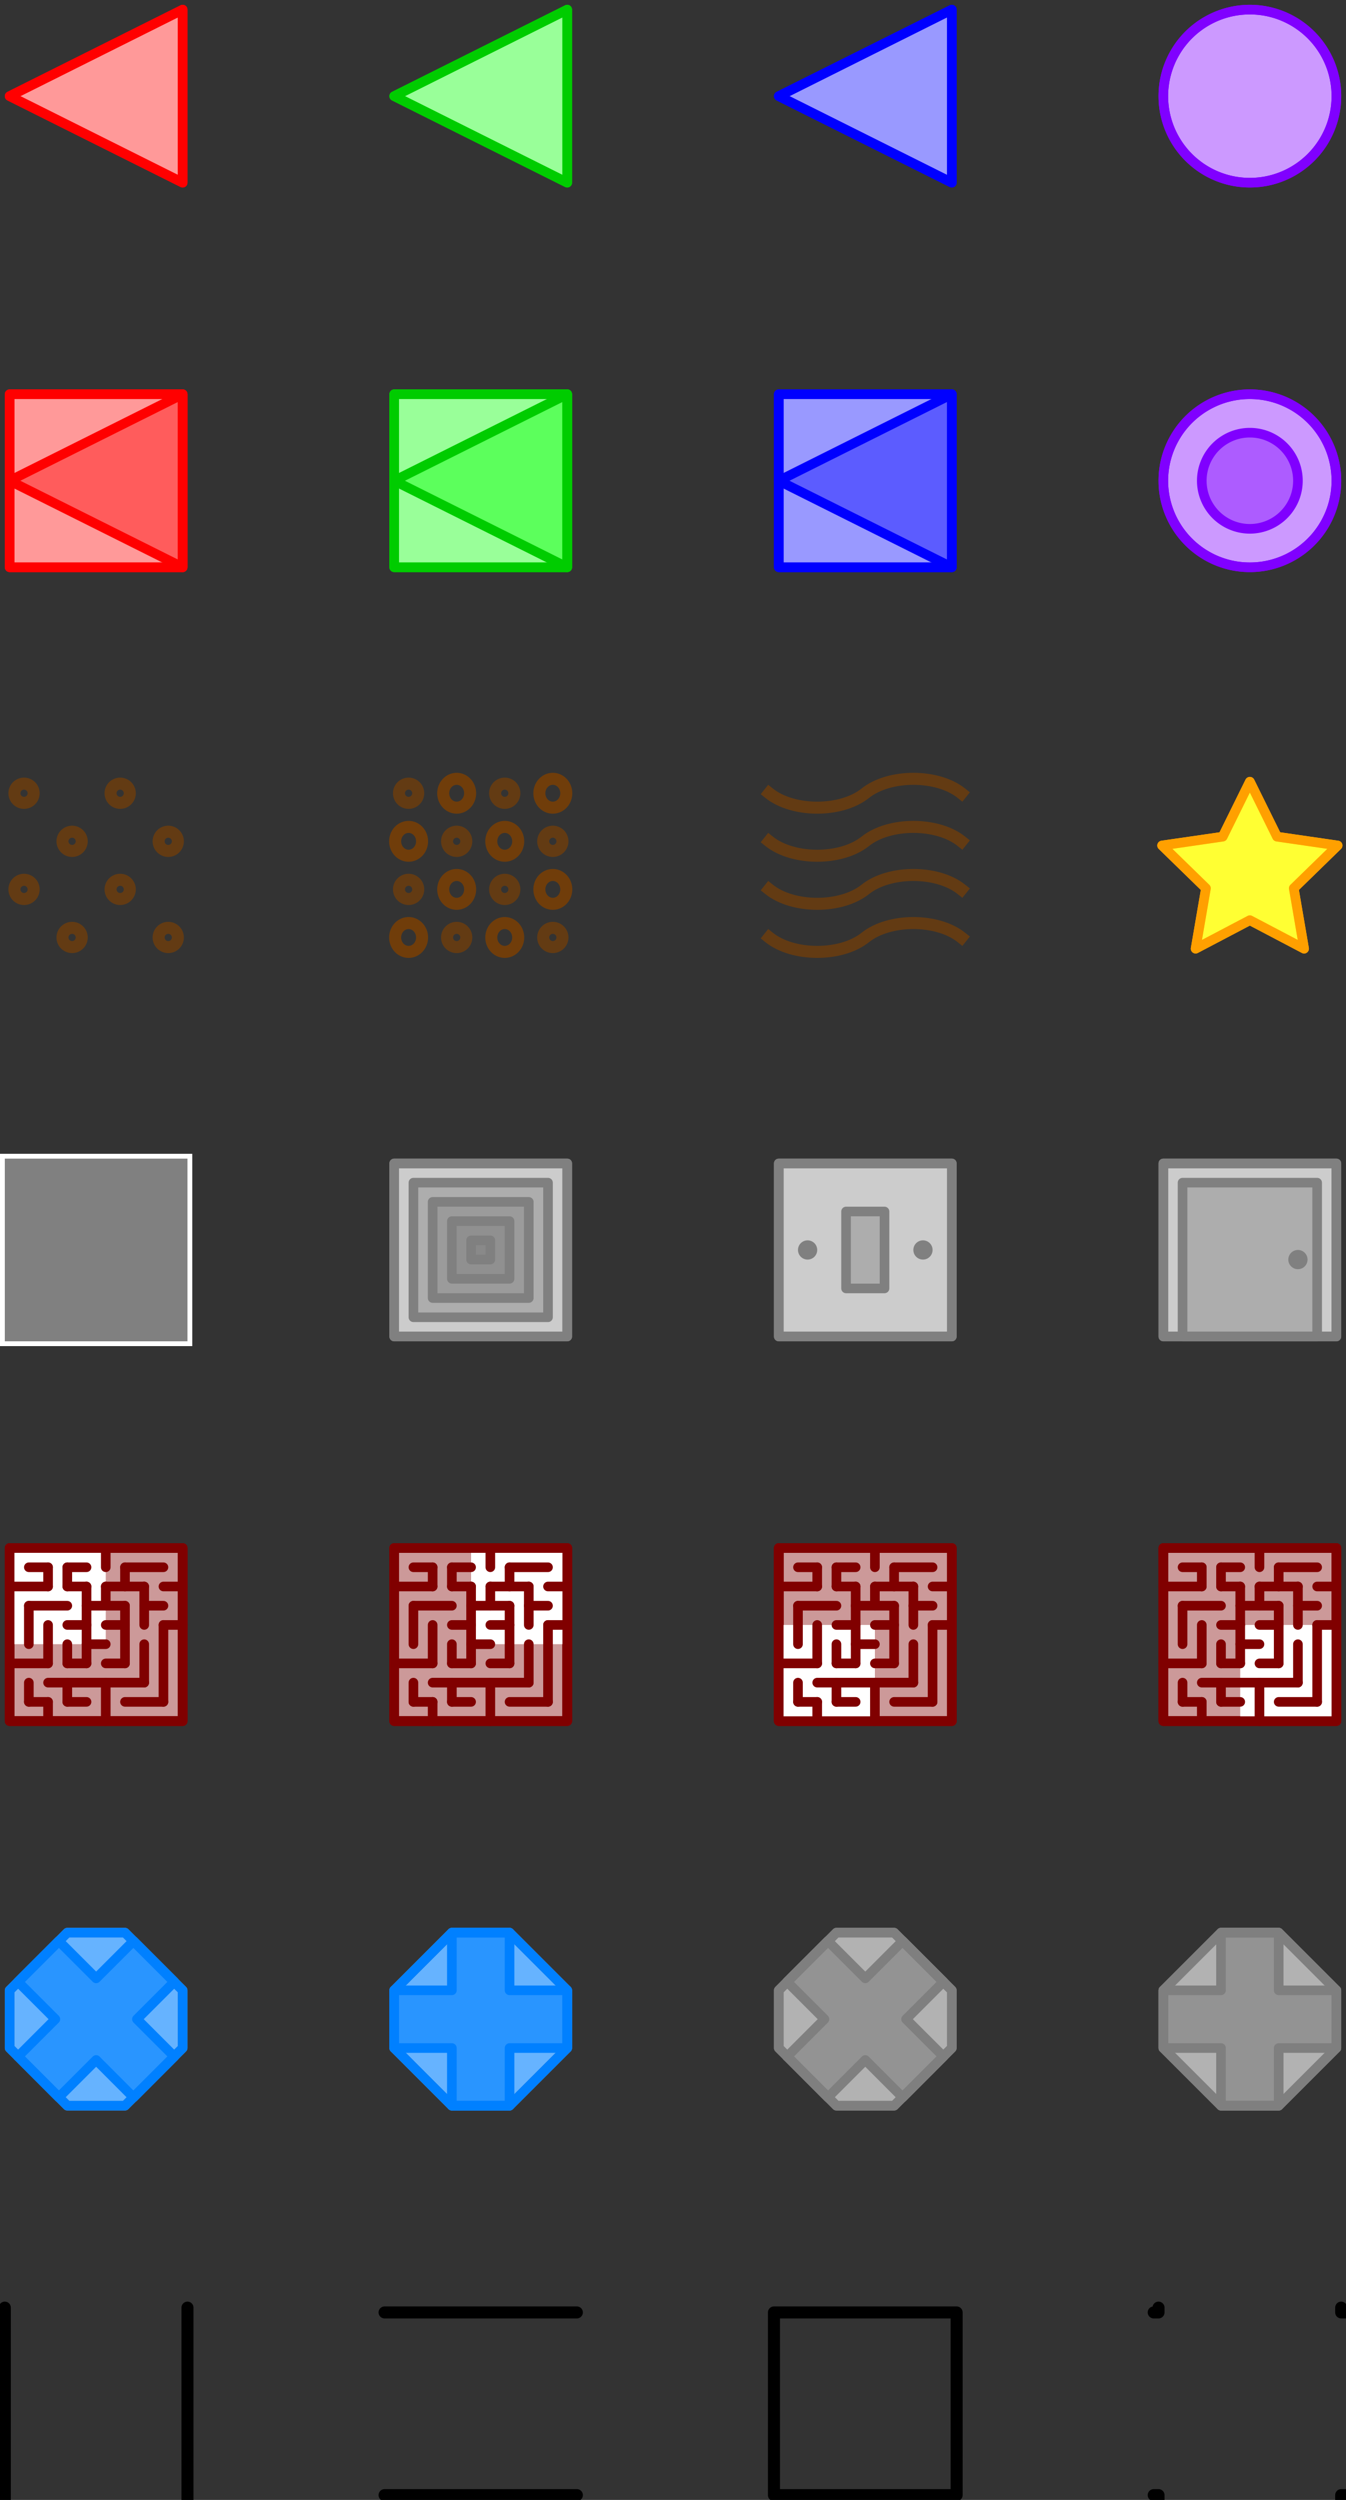 <?xml version="1.0" encoding="UTF-8" standalone="no"?>
<!-- Created with Sodipodi ("http://www.sodipodi.com/") -->
<svg
   xmlns:dc="http://purl.org/dc/elements/1.1/"
   xmlns:cc="http://creativecommons.org/ns#"
   xmlns:rdf="http://www.w3.org/1999/02/22-rdf-syntax-ns#"
   xmlns:svg="http://www.w3.org/2000/svg"
   xmlns="http://www.w3.org/2000/svg"
   xmlns:sodipodi="http://sodipodi.sourceforge.net/DTD/sodipodi-0.dtd"
   xmlns:inkscape="http://www.inkscape.org/namespaces/inkscape"
   id="chroma pieces"
   sodipodi:version="0.32"
   width="700"
   height="1300"
   sodipodi:docname="pieces-zen.svg"
   inkscape:version="0.46"
   sodipodi:docbase="/chroma"
   inkscape:output_extension="org.inkscape.output.svg.inkscape"
   version="1.0">
  <rect width="100%" height="100%" fill="#333333" stroke="none"/>
  <defs
     id="defs716">
    <inkscape:perspective
       sodipodi:type="inkscape:persp3d"
       inkscape:vp_x="0 : 650 : 1"
       inkscape:vp_y="0 : 1000 : 0"
       inkscape:vp_z="900 : 650 : 1"
       inkscape:persp3d-origin="450 : 433.33333 : 1"
       id="perspective217" />
  </defs>
  <sodipodi:namedview
     id="base"
     inkscape:zoom="0.44384552"
     inkscape:cx="-276.81864"
     inkscape:cy="820.19561"
     inkscape:window-width="1266"
     inkscape:window-height="885"
     inkscape:window-x="0"
     inkscape:window-y="75"
     inkscape:current-layer="chroma pieces"
     showgrid="false"
     inkscape:showpageshadow="false" />
  <g
     id="arrow_red">
    <rect
       style="font-size:12px;fill:#ffffff;fill-opacity:0;fill-rule:evenodd;stroke-width:1pt"
       id="rect608"
       width="100"
       height="100"
       x="0"
       y="0" />
    <path
       style="font-size:12px;fill:#ffffff;fill-opacity:1;fill-rule:evenodd;stroke:#ff0000;stroke-width:5;stroke-linecap:round;stroke-linejoin:round"
       d="M 5,50 L 95,5 L 95,95 L 5,50 z"
       id="path868" />
    <path
       style="font-size:12px;fill:#ff0000;fill-opacity:0.4;fill-rule:evenodd;stroke:#ff0000;stroke-width:5;stroke-linecap:round;stroke-linejoin:round"
       d="M 5,50 L 95,5 L 95,95 L 5,50 z"
       id="path609" />
  </g>
  <g
     id="arrow_green"
     transform="translate(200,0)">
    <rect
       style="font-size:12px;fill:#ffffff;fill-opacity:0;fill-rule:evenodd;stroke-width:1pt"
       id="rect613"
       width="100"
       height="100"
       x="0"
       y="0" />
    <path
       style="font-size:12px;fill:#ffffff;fill-opacity:1;fill-rule:evenodd;stroke:#00cc00;stroke-width:5;stroke-linecap:round;stroke-linejoin:round"
       d="M 5,50 L 95,5 L 95,95 L 5,50 z"
       id="path873" />
    <path
       style="font-size:12px;fill:#00ff00;fill-opacity:0.4;fill-rule:evenodd;stroke:#00cc00;stroke-width:5;stroke-linecap:round;stroke-linejoin:round"
       d="M 5,50 L 95,5 L 95,95 L 5,50 z"
       id="path614" />
  </g>
  <g
     id="arrow_blue"
     transform="translate(400,0)">
    <rect
       style="font-size:12px;fill:#ffffff;fill-opacity:0;fill-rule:evenodd;stroke-width:1pt"
       id="rect616"
       width="100"
       height="100"
       x="0"
       y="0" />
    <path
       style="font-size:12px;fill:#ffffff;fill-opacity:1;fill-rule:evenodd;stroke:#0000ff;stroke-width:5;stroke-linecap:round;stroke-linejoin:round"
       d="M 5,50 L 95,5 L 95,95 L 5,50 z"
       id="path878" />
    <path
       style="font-size:12px;fill:#0000ff;fill-opacity:0.4;fill-rule:evenodd;stroke:#0000ff;stroke-width:5;stroke-linecap:round;stroke-linejoin:round"
       d="M 5,50 L 95,5 L 95,95 L 5,50 z"
       id="path617" />
  </g>
  <g
     id="widget_light"
     transform="translate(600,0)">
    <rect
       style="font-size:12px;fill:#ffffff;fill-opacity:0;fill-rule:evenodd;stroke-width:1pt"
       id="rect943"
       width="100"
       height="100"
       x="0"
       y="0" />
    <path
       sodipodi:type="arc"
       style="font-size:12px;fill:#ffffff;fill-rule:evenodd;stroke:#8000ff;stroke-width:5;stroke-linecap:round;stroke-linejoin:round"
       id="path942"
       d="M 95,50 A 45,45 0 1 1 5,50 A 45,45 0 1 1 95,50 z"
       sodipodi:cx="50"
       sodipodi:cy="50"
       sodipodi:rx="45"
       sodipodi:ry="45" />
    <path
       sodipodi:type="arc"
       style="font-size:12px;fill:#8000ff;fill-opacity:0.4;fill-rule:evenodd;stroke:#8000ff;stroke-width:5;stroke-linecap:round;stroke-linejoin:round"
       id="path944"
       d="M 95,50 A 45,45 0 1 1 5,50 A 45,45 0 1 1 95,50 z"
       sodipodi:cx="50"
       sodipodi:cy="50"
       sodipodi:rx="45"
       sodipodi:ry="45" />
  </g>
  <g
     id="bomb_red"
     transform="translate(0,200)">
    <rect
       style="font-size:12px;fill:#ffffff;fill-opacity:0;fill-rule:evenodd;stroke-width:1pt"
       id="rect630"
       width="100"
       height="100"
       x="0"
       y="0" />
    <path
       style="font-size:12px;fill:#ffffff;fill-opacity:1;fill-rule:evenodd;stroke:#ff0000;stroke-width:5;stroke-linecap:round;stroke-linejoin:round"
       d="M 5,5 L 95,5 L 95,95 L 5,95 L 5,5 z"
       id="path706" />
    <path
       style="font-size:12px;fill:#ff0000;fill-opacity:0.4;fill-rule:evenodd;stroke:#ff0000;stroke-width:5;stroke-linecap:round;stroke-linejoin:round"
       d="M 5,50 L 95,5 L 95,95 L 5,50 z"
       id="path631" />
    <path
       style="font-size:12px;fill:#ff0000;fill-opacity:0.4;fill-rule:evenodd;stroke:#ff0000;stroke-width:5;stroke-linecap:round;stroke-linejoin:round"
       d="M 5,5 L 95,5 L 95,95 L 5,95 L 5,5 z"
       id="path632" />
  </g>
  <g
     id="bomb_green"
     transform="translate(200,200)">
    <rect
       style="font-size:12px;fill:#ffffff;fill-opacity:0;fill-rule:evenodd;stroke-width:1pt"
       id="rect634"
       width="100"
       height="100"
       x="0"
       y="0" />
    <path
       style="font-size:12px;fill:#ffffff;fill-rule:evenodd;stroke:#00cc00;stroke-width:5;stroke-linecap:round;stroke-linejoin:round"
       d="M 5,5 L 95,5 L 95,95 L 5,95 L 5,5 z"
       id="path720" />
    <path
       style="font-size:12px;fill:#00ff00;fill-opacity:0.4;fill-rule:evenodd;stroke:#00cc00;stroke-width:5;stroke-linecap:round;stroke-linejoin:round"
       d="M 5,5 L 95,5 L 95,95 L 5,95 L 5,5 z"
       id="path636" />
    <path
       style="font-size:12px;fill:#00ff00;fill-opacity:0.4;fill-rule:evenodd;stroke:#00cc00;stroke-width:5;stroke-linecap:round;stroke-linejoin:round"
       d="M 5,50 L 95,5 L 95,95 L 5,50 z"
       id="path635" />
  </g>
  <g
     id="bomb_blue"
     transform="translate(400,200)">
    <rect
       style="font-size:12px;fill:#ffffff;fill-opacity:0;fill-rule:evenodd;stroke-width:1pt"
       id="rect638"
       width="100"
       height="100"
       x="0"
       y="0" />
    <path
       style="font-size:12px;fill:#ffffff;fill-opacity:1;fill-rule:evenodd;stroke:#0000ff;stroke-width:5;stroke-linecap:round;stroke-linejoin:round"
       d="M 5,5 L 95,5 L 95,95 L 5,95 L 5,5 z"
       id="path736" />
    <path
       style="font-size:12px;fill:#0000ff;fill-opacity:0.4;fill-rule:evenodd;stroke:#0000ff;stroke-width:5;stroke-linecap:round;stroke-linejoin:round"
       d="M 5,50 L 95,5 L 95,95 L 5,50 z"
       id="path639" />
    <path
       style="font-size:12px;fill:#0000ff;fill-opacity:0.4;fill-rule:evenodd;stroke:#0000ff;stroke-width:5;stroke-linecap:round;stroke-linejoin:round"
       d="M 5,5 L 95,5 L 95,95 L 5,95 L 5,5 z"
       id="path640" />
  </g>
  <g
     id="widget_heavy"
     transform="translate(600,200)">
    <rect
       style="font-size:12px;fill:#ffffff;fill-opacity:0;fill-rule:evenodd;stroke-width:1pt"
       id="rect665"
       width="100"
       height="100"
       x="0"
       y="0" />
    <path
       sodipodi:type="arc"
       style="font-size:12px;fill:#ffffff;fill-rule:evenodd;stroke:#8000ff;stroke-width:5;stroke-linecap:round;stroke-linejoin:round"
       id="path926"
       d="M 95,50 A 45,45 0 1 1 5,50 A 45,45 0 1 1 95,50 z"
       sodipodi:cx="50"
       sodipodi:cy="50"
       sodipodi:rx="45"
       sodipodi:ry="45" />
    <path
       sodipodi:type="arc"
       style="font-size:12px;fill:#8000ff;fill-opacity:0.4;fill-rule:evenodd;stroke:#8000ff;stroke-width:5;stroke-linecap:round;stroke-linejoin:round"
       id="path666"
       d="M 95,50 A 45,45 0 1 1 5,50 A 45,45 0 1 1 95,50 z"
       sodipodi:cx="50"
       sodipodi:cy="50"
       sodipodi:rx="45"
       sodipodi:ry="45" />
    <path
       sodipodi:type="arc"
       style="font-size:12px;fill:#8000ff;fill-opacity:0.4;fill-rule:evenodd;stroke:#8000ff;stroke-width:5;stroke-linecap:round;stroke-linejoin:round"
       id="path655"
       d="M 75,50 A 25,25 0 1 1 25,50 A 25,25 0 1 1 75,50 z"
       sodipodi:cx="50"
       sodipodi:cy="50"
       sodipodi:rx="25"
       sodipodi:ry="25" />
  </g>
  <g
     id="earth"
     transform="translate(0,400)">
    <rect
       style="font-size:12px;fill:#000000;fill-opacity:0;fill-rule:evenodd;stroke-width:1pt"
       id="rect774"
       width="100"
       height="100"
       x="0"
       y="0" />
    <path
       sodipodi:type="arc"
       style="font-size:12px;fill:#000000;fill-opacity:0;fill-rule:evenodd;stroke:#804000;stroke-width:6.25;stroke-linecap:square;stroke-linejoin:round;stroke-opacity:0.627"
       id="path775"
       d="M 42.5,37.5 A 5,5 0 1 1 32.5,37.5 A 5,5 0 1 1 42.5,37.5 z"
       sodipodi:cx="37.5"
       sodipodi:cy="37.5"
       sodipodi:rx="5"
       sodipodi:ry="5" />
    <path
       sodipodi:type="arc"
       style="font-size:12px;fill:#000000;fill-opacity:0;fill-rule:evenodd;stroke:#804000;stroke-width:6.25;stroke-linecap:square;stroke-linejoin:round;stroke-opacity:0.627"
       id="path776"
       d="M 17.5,12.5 A 5,5 0 1 1 7.5,12.5 A 5,5 0 1 1 17.5,12.5 z"
       sodipodi:cx="12.5"
       sodipodi:cy="12.5"
       sodipodi:rx="5"
       sodipodi:ry="5" />
    <path
       sodipodi:type="arc"
       style="font-size:12px;fill:#000000;fill-opacity:0;fill-rule:evenodd;stroke:#804000;stroke-width:6.25;stroke-linecap:square;stroke-linejoin:round;stroke-opacity:0.627"
       id="path777"
       d="M 67.5,12.5 A 5,5 0 1 1 57.5,12.5 A 5,5 0 1 1 67.5,12.5 z"
       sodipodi:cx="62.5"
       sodipodi:cy="12.5"
       sodipodi:rx="5"
       sodipodi:ry="5" />
    <path
       sodipodi:type="arc"
       style="font-size:12px;fill:#000000;fill-opacity:0;fill-rule:evenodd;stroke:#804000;stroke-width:6.25;stroke-linecap:square;stroke-linejoin:round;stroke-opacity:0.627"
       id="path778"
       d="M 92.5,37.5 A 5,5 0 1 1 82.5,37.5 A 5,5 0 1 1 92.5,37.5 z"
       sodipodi:cx="87.5"
       sodipodi:cy="37.5"
       sodipodi:rx="5"
       sodipodi:ry="5" />
    <path
       sodipodi:type="arc"
       style="font-size:12px;fill:#000000;fill-opacity:0;fill-rule:evenodd;stroke:#804000;stroke-width:6.25;stroke-linecap:square;stroke-linejoin:round;stroke-opacity:0.627"
       id="path779"
       d="M 17.5,62.5 A 5,5 0 1 1 7.5,62.5 A 5,5 0 1 1 17.5,62.5 z"
       sodipodi:cx="12.5"
       sodipodi:cy="62.5"
       sodipodi:rx="5"
       sodipodi:ry="5" />
    <path
       sodipodi:type="arc"
       style="font-size:12px;fill:#000000;fill-opacity:0;fill-rule:evenodd;stroke:#804000;stroke-width:6.25;stroke-linecap:square;stroke-linejoin:round;stroke-opacity:0.627"
       id="path780"
       d="M 67.5,62.5 A 5,5 0 1 1 57.5,62.5 A 5,5 0 1 1 67.5,62.5 z"
       sodipodi:cx="62.5"
       sodipodi:cy="62.5"
       sodipodi:rx="5"
       sodipodi:ry="5" />
    <path
       sodipodi:type="arc"
       style="font-size:12px;fill:#000000;fill-opacity:0;fill-rule:evenodd;stroke:#804000;stroke-width:6.25;stroke-linecap:square;stroke-linejoin:round;stroke-opacity:0.627"
       id="path781"
       d="M 42.5,87.5 A 5,5 0 1 1 32.5,87.5 A 5,5 0 1 1 42.5,87.5 z"
       sodipodi:cx="37.5"
       sodipodi:cy="87.5"
       sodipodi:rx="5"
       sodipodi:ry="5" />
    <path
       sodipodi:type="arc"
       style="font-size:12px;fill:#000000;fill-opacity:0;fill-rule:evenodd;stroke:#804000;stroke-width:6.25;stroke-linecap:square;stroke-linejoin:round;stroke-opacity:0.627"
       id="path782"
       d="M 92.5,87.5 A 5,5 0 1 1 82.5,87.5 A 5,5 0 1 1 92.5,87.5 z"
       sodipodi:cx="87.5"
       sodipodi:cy="87.5"
       sodipodi:rx="5"
       sodipodi:ry="5" />
  </g>
  <g
     id="earth_double"
     transform="translate(200,400)">
    <rect
       style="font-size:12px;fill:#000000;fill-opacity:0;fill-rule:evenodd;stroke-width:1pt"
       id="rect819"
       width="100"
       height="100"
       x="0"
       y="0" />
    <path
       sodipodi:type="arc"
       style="font-size:12px;fill:#000000;fill-opacity:0;fill-rule:evenodd;stroke:#804000;stroke-width:6.25;stroke-linecap:square;stroke-linejoin:round;stroke-opacity:0.627"
       id="path820"
       d="M 42.5,37.5 A 5,5 0 1 1 32.5,37.5 A 5,5 0 1 1 42.5,37.5 z"
       sodipodi:cx="37.5"
       sodipodi:cy="37.5"
       sodipodi:rx="5"
       sodipodi:ry="5" />
    <path
       sodipodi:type="arc"
       style="font-size:12px;fill:#000000;fill-opacity:0;fill-rule:evenodd;stroke:#804000;stroke-width:6.25;stroke-linecap:square;stroke-linejoin:round;stroke-opacity:0.627"
       id="path821"
       d="M 17.5,12.5 A 5,5 0 1 1 7.5,12.5 A 5,5 0 1 1 17.5,12.5 z"
       sodipodi:cx="12.5"
       sodipodi:cy="12.5"
       sodipodi:rx="5"
       sodipodi:ry="5" />
    <path
       sodipodi:type="arc"
       style="font-size:12px;fill:#000000;fill-opacity:0;fill-rule:evenodd;stroke:#804000;stroke-width:6.25;stroke-linecap:square;stroke-linejoin:round;stroke-opacity:0.627"
       id="path822"
       d="M 67.5,12.5 A 5,5 0 1 1 57.5,12.5 A 5,5 0 1 1 67.5,12.5 z"
       sodipodi:cx="62.5"
       sodipodi:cy="12.5"
       sodipodi:rx="5"
       sodipodi:ry="5" />
    <path
       sodipodi:type="arc"
       style="font-size:12px;fill:#000000;fill-opacity:0;fill-rule:evenodd;stroke:#804000;stroke-width:6.25;stroke-linecap:square;stroke-linejoin:round;stroke-opacity:0.627"
       id="path823"
       d="M 92.5,37.5 A 5,5 0 1 1 82.5,37.5 A 5,5 0 1 1 92.5,37.5 z"
       sodipodi:cx="87.5"
       sodipodi:cy="37.5"
       sodipodi:rx="5"
       sodipodi:ry="5" />
    <path
       sodipodi:type="arc"
       style="font-size:12px;fill:#000000;fill-opacity:0;fill-rule:evenodd;stroke:#804000;stroke-width:6.25;stroke-linecap:square;stroke-linejoin:round;stroke-opacity:0.627"
       id="path824"
       d="M 17.5,62.5 A 5,5 0 1 1 7.5,62.5 A 5,5 0 1 1 17.5,62.5 z"
       sodipodi:cx="12.5"
       sodipodi:cy="62.5"
       sodipodi:rx="5"
       sodipodi:ry="5" />
    <path
       sodipodi:type="arc"
       style="font-size:12px;fill:#000000;fill-opacity:0;fill-rule:evenodd;stroke:#804000;stroke-width:6.25;stroke-linecap:square;stroke-linejoin:round;stroke-opacity:0.627"
       id="path825"
       d="M 67.5,62.5 A 5,5 0 1 1 57.5,62.5 A 5,5 0 1 1 67.5,62.5 z"
       sodipodi:cx="62.5"
       sodipodi:cy="62.5"
       sodipodi:rx="5"
       sodipodi:ry="5" />
    <path
       sodipodi:type="arc"
       style="font-size:12px;fill:#000000;fill-opacity:0;fill-rule:evenodd;stroke:#804000;stroke-width:6.25;stroke-linecap:square;stroke-linejoin:round;stroke-opacity:0.627"
       id="path826"
       d="M 42.5,87.5 A 5,5 0 1 1 32.5,87.5 A 5,5 0 1 1 42.5,87.5 z"
       sodipodi:cx="37.5"
       sodipodi:cy="87.5"
       sodipodi:rx="5"
       sodipodi:ry="5" />
    <path
       sodipodi:type="arc"
       style="font-size:12px;fill:#000000;fill-opacity:0;fill-rule:evenodd;stroke:#804000;stroke-width:6.25;stroke-linecap:square;stroke-linejoin:round;stroke-opacity:0.627"
       id="path827"
       d="M 92.5,87.5 A 5,5 0 1 1 82.5,87.5 A 5,5 0 1 1 92.5,87.5 z"
       sodipodi:cx="87.5"
       sodipodi:cy="87.5"
       sodipodi:rx="5"
       sodipodi:ry="5" />
    <path
       sodipodi:type="arc"
       style="font-size:12px;fill:#000000;fill-opacity:0;fill-rule:evenodd;stroke:#804000;stroke-width:6.25;stroke-linecap:square;stroke-linejoin:round;stroke-opacity:0.8"
       id="path828"
       d="M 44.5,12.5 A 7,7.5 0 1 1 30.5,12.5 A 7,7.5 0 1 1 44.5,12.5 z"
       sodipodi:cx="37.5"
       sodipodi:cy="12.5"
       sodipodi:rx="7"
       sodipodi:ry="7.5" />
    <path
       sodipodi:type="arc"
       style="font-size:12px;fill:#000000;fill-opacity:0;fill-rule:evenodd;stroke:#804000;stroke-width:6.25;stroke-linecap:square;stroke-linejoin:round;stroke-opacity:0.8"
       id="path829"
       d="M 94.5,12.5 A 7,7.5 0 1 1 80.5,12.5 A 7,7.5 0 1 1 94.5,12.5 z"
       sodipodi:cx="87.5"
       sodipodi:cy="12.5"
       sodipodi:rx="7"
       sodipodi:ry="7.5" />
    <path
       sodipodi:type="arc"
       style="font-size:12px;fill:#000000;fill-opacity:0;fill-rule:evenodd;stroke:#804000;stroke-width:6.25;stroke-linecap:square;stroke-linejoin:round;stroke-opacity:0.8"
       id="path830"
       d="M 94.5,62.5 A 7,7.5 0 1 1 80.5,62.5 A 7,7.5 0 1 1 94.5,62.5 z"
       sodipodi:cx="87.5"
       sodipodi:cy="62.5"
       sodipodi:rx="7"
       sodipodi:ry="7.5" />
    <path
       sodipodi:type="arc"
       style="font-size:12px;fill:#000000;fill-opacity:0;fill-rule:evenodd;stroke:#804000;stroke-width:6.25;stroke-linecap:square;stroke-linejoin:round;stroke-opacity:0.8"
       id="path831"
       d="M 44.5,62.5 A 7,7.5 0 1 1 30.5,62.5 A 7,7.5 0 1 1 44.5,62.5 z"
       sodipodi:cx="37.5"
       sodipodi:cy="62.5"
       sodipodi:rx="7"
       sodipodi:ry="7.5" />
    <path
       sodipodi:type="arc"
       style="font-size:12px;fill:#000000;fill-opacity:0;fill-rule:evenodd;stroke:#804000;stroke-width:6.25;stroke-linecap:square;stroke-linejoin:round;stroke-opacity:0.8"
       id="path832"
       d="M 19.5,37.5 A 7,7.5 0 1 1 5.5,37.5 A 7,7.5 0 1 1 19.5,37.5 z"
       sodipodi:cx="12.5"
       sodipodi:cy="37.5"
       sodipodi:rx="7"
       sodipodi:ry="7.5" />
    <path
       sodipodi:type="arc"
       style="font-size:12px;fill:#000000;fill-opacity:0;fill-rule:evenodd;stroke:#804000;stroke-width:6.25;stroke-linecap:square;stroke-linejoin:round;stroke-opacity:0.8"
       id="path833"
       d="M 69.5,37.5 A 7,7.5 0 1 1 55.5,37.5 A 7,7.5 0 1 1 69.5,37.5 z"
       sodipodi:cx="62.5"
       sodipodi:cy="37.5"
       sodipodi:rx="7"
       sodipodi:ry="7.5" />
    <path
       sodipodi:type="arc"
       style="font-size:12px;fill:#000000;fill-opacity:0;fill-rule:evenodd;stroke:#804000;stroke-width:6.25;stroke-linecap:square;stroke-linejoin:round;stroke-opacity:0.8"
       id="path834"
       d="M 69.5,87.5 A 7,7.5 0 1 1 55.5,87.5 A 7,7.5 0 1 1 69.5,87.5 z"
       sodipodi:cx="62.5"
       sodipodi:cy="87.5"
       sodipodi:rx="7"
       sodipodi:ry="7.5" />
    <path
       sodipodi:type="arc"
       style="font-size:12px;fill:#000000;fill-opacity:0;fill-rule:evenodd;stroke:#804000;stroke-width:6.25;stroke-linecap:square;stroke-linejoin:round;stroke-opacity:0.8"
       id="path835"
       d="M 19.5,87.5 A 7,7.5 0 1 1 5.5,87.5 A 7,7.5 0 1 1 19.5,87.5 z"
       sodipodi:cx="12.5"
       sodipodi:cy="87.5"
       sodipodi:rx="7"
       sodipodi:ry="7.5" />
  </g>
  <g
     id="earth_directional"
     transform="translate(400,400)">
    <rect
       style="font-size:12px;fill:#ffffff;fill-opacity:0;fill-rule:evenodd;stroke-width:1pt"
       id="rect682"
       width="100"
       height="100"
       x="0"
       y="0" />
    <path
       style="font-size:12px;fill:none;fill-rule:evenodd;stroke:#804000;stroke-width:6.25;stroke-linecap:square;stroke-linejoin:round;stroke-opacity:0.627"
       d="M 0,0 C 12.5,10 37.5,10 50,0 C 62.5,-10 87.5,-10 100,0"
       id="path683"
       sodipodi:nodetypes="ccc"
       transform="translate(0,12.5)" />
    <path
       style="font-size:12px;fill:none;fill-rule:evenodd;stroke:#804000;stroke-width:6.25;stroke-linecap:square;stroke-linejoin:round;stroke-opacity:0.627"
       d="M 0,0 C 12.5,10 37.5,10 50,0 C 62.5,-10 87.5,-10 100,0"
       id="path684"
       sodipodi:nodetypes="ccc"
       transform="translate(0,37.5)" />
    <path
       style="font-size:12px;fill:none;fill-rule:evenodd;stroke:#804000;stroke-width:6.25;stroke-linecap:square;stroke-linejoin:round;stroke-opacity:0.627"
       d="M 0,0 C 12.5,10 37.5,10 50,0 C 62.5,-10 87.5,-10 100,0"
       id="path685"
       sodipodi:nodetypes="ccc"
       transform="translate(0,62.5)" />
    <path
       style="font-size:12px;fill:none;fill-rule:evenodd;stroke:#804000;stroke-width:6.25;stroke-linecap:square;stroke-linejoin:round;stroke-opacity:0.627"
       d="M 0,0 C 12.5,10 37.5,10 50,0 C 62.5,-10 87.5,-10 100,0"
       id="path686"
       sodipodi:nodetypes="ccc"
       transform="translate(0,87.5)" />
  </g>
  <g
     id="star"
     transform="translate(600,400)">
    <rect
       style="font-size:12px;fill:#ffffff;fill-opacity:0;fill-rule:evenodd;stroke-width:1pt"
       id="rect703"
       width="100"
       height="100"
       x="0"
       y="0" />
    <polygon
       style="font-size:12px;fill:#ffffff;fill-opacity:1;fill-rule:evenodd;stroke:#ffa000;stroke-width:5;stroke-linecap:round;stroke-linejoin:round"
       id="polygon746"
       points="50,6.5 64.107,35.084 95.651,39.667 72.825,61.916 78.214,93.333 50,78.5 21.786,93.333 27.175,61.916 4.349,39.667 35.893,35.084 50,6.5 " />
    <polygon
       style="font-size:12px;fill:#ffff00;fill-opacity:0.8;fill-rule:evenodd;stroke:#ffa000;stroke-width:5;stroke-linecap:round;stroke-linejoin:round"
       id="polygon704"
       points="50,6.5 64.107,35.084 95.651,39.667 72.825,61.916 78.214,93.333 50,78.5 21.786,93.333 27.175,61.916 4.349,39.667 35.893,35.084 50,6.5 " />
  </g>
  <g
     id="wall"
     transform="translate(0,600)">
    <rect
       style="font-size:12px;fill:#ffffff;fill-rule:evenodd;stroke-width:1pt"
       id="rect720"
       width="100"
       height="100"
       x="0"
       y="0" />
    <path
       style="font-size:12px;fill:#808080;fill-opacity:1;fill-rule:evenodd;stroke-width:5;stroke-linecap:round;stroke-linejoin:round"
       d="M 2.5,2.5 L 97.5,2.5 L 97.5,97.5 L 2.5,97.5 L 2.5,2.5 z"
       id="path721" />
  </g>
  <g
     id="teleport"
     transform="translate(200,600)">
    <rect
       style="font-size:12px;fill:#ffffff;fill-opacity:0;fill-rule:evenodd;stroke-width:1pt"
       id="rect679"
       width="100"
       height="100"
       x="0"
       y="0" />
    <path
       style="font-size:12px;fill:#ffffff;fill-opacity:1;fill-rule:evenodd;stroke:#808080;stroke-width:5;stroke-linecap:round;stroke-linejoin:round"
       d="M 5,5 L 95,5 L 95,95 L 5,95 L 5,5 z"
       id="path770" />
    <path
       style="font-size:12px;fill:#808080;fill-opacity:0.4;fill-rule:evenodd;stroke:#808080;stroke-width:5;stroke-linecap:round;stroke-linejoin:round"
       d="M 5,5 L 95,5 L 95,95 L 5,95 L 5,5 z"
       id="path680" />
    <path
       style="font-size:12px;fill:#808080;fill-opacity:0.4;fill-rule:evenodd;stroke:#808080;stroke-width:5;stroke-linecap:round;stroke-linejoin:round"
       d="M 15,15 L 85,15 L 85,85 L 15,85 L 15,15 z"
       id="path681" />
    <path
       style="font-size:12px;fill:#808080;fill-opacity:0.4;fill-rule:evenodd;stroke:#808080;stroke-width:5;stroke-linecap:round;stroke-linejoin:round"
       d="M 25,25 L 75,25 L 75,75 L 25,75 L 25,25 z"
       id="path682" />
    <path
       style="font-size:12px;fill:#808080;fill-opacity:0.4;fill-rule:evenodd;stroke:#808080;stroke-width:5;stroke-linecap:round;stroke-linejoin:round"
       d="M 35,35 L 65,35 L 65,65 L 35,65 L 35,35 z"
       id="path687" />
    <path
       style="font-size:12px;fill:#808080;fill-opacity:0.4;fill-rule:evenodd;stroke:#808080;stroke-width:5;stroke-linecap:round;stroke-linejoin:round"
       d="M 45,45 L 55,45 L 55,55 L 45,55 L 45,45 z"
       id="path688" />
  </g>
  <g
     id="switch"
     transform="translate(400,600)">
    <rect
       style="font-size:12px;fill:#ffffff;fill-opacity:0;fill-rule:evenodd;stroke-width:1pt"
       id="rect623"
       width="100"
       height="100"
       x="0"
       y="0" />
    <path
       style="font-size:12px;fill:#ffffff;fill-opacity:1;fill-rule:evenodd;stroke:#808080;stroke-width:5;stroke-linecap:round;stroke-linejoin:round"
       d="M 5,5 L 95,5 L 95,95 L 5,95 L 5,5 z"
       id="path756" />
    <path
       style="font-size:12px;fill:#808080;fill-opacity:0.4;fill-rule:evenodd;stroke:#808080;stroke-width:5;stroke-linecap:round;stroke-linejoin:round"
       d="M 5,5 L 95,5 L 95,95 L 5,95 L 5,5 z"
       id="path624" />
    <path
       style="font-size:12px;fill:#808080;fill-opacity:0.4;fill-rule:evenodd;stroke:#808080;stroke-width:5;stroke-linecap:round;stroke-linejoin:round"
       d="M 40,30 L 60,30 L 60,70 L 40,70 L 40,30 z"
       id="path625" />
    <path
       sodipodi:type="arc"
       style="font-size:12px;fill:#808080;fill-rule:evenodd;stroke-width:1pt"
       id="path626"
       d="M 85,50 A 5,5 0 1 1 75,50 A 5,5 0 1 1 85,50 z"
       sodipodi:cx="80"
       sodipodi:cy="50"
       sodipodi:rx="5"
       sodipodi:ry="5" />
    <path
       sodipodi:type="arc"
       style="font-size:12px;fill:#808080;fill-rule:evenodd;stroke-width:1pt"
       id="path627"
       d="M 25,50 A 5,5 0 1 1 15,50 A 5,5 0 1 1 25,50 z"
       sodipodi:cx="20"
       sodipodi:cy="50"
       sodipodi:rx="5"
       sodipodi:ry="5" />
  </g>
  <g
     id="door"
     transform="translate(600,600)">
    <rect
       style="font-size:12px;fill:#ffffff;fill-opacity:0;fill-rule:evenodd;stroke-width:1pt"
       id="rect702"
       width="100"
       height="100"
       x="0"
       y="0" />
    <path
       style="font-size:12px;fill:#ffffff;fill-opacity:1;fill-rule:evenodd;stroke:#808080;stroke-width:5;stroke-linecap:round;stroke-linejoin:round"
       d="M 5,5 L 95,5 L 95,95 L 5,95 L 5,5 z"
       id="path783" />
    <path
       style="font-size:12px;fill:#808080;fill-opacity:0.4;fill-rule:evenodd;stroke:#808080;stroke-width:5;stroke-linecap:round;stroke-linejoin:round"
       d="M 5,5 L 95,5 L 95,95 L 5,95 L 5,5 z"
       id="path703" />
    <path
       style="font-size:12px;fill:#808080;fill-opacity:0.4;fill-rule:evenodd;stroke:#808080;stroke-width:5;stroke-linecap:round;stroke-linejoin:round"
       d="M 15,15 L 85,15 L 85,95 L 15,95 L 15,15 z"
       id="path704" />
    <path
       sodipodi:type="arc"
       style="font-size:12px;fill:#808080;fill-rule:evenodd;stroke-width:1pt"
       id="path705"
       d="M 80,55 A 5,5 0 1 1 70,55 A 5,5 0 1 1 80,55 z"
       sodipodi:cx="75"
       sodipodi:cy="55"
       sodipodi:rx="5"
       sodipodi:ry="5" />
  </g>
  <g
     id="map_top_left"
     transform="translate(0,800)">
    <rect
       style="font-size:12px;fill:#ffffff;fill-opacity:0;fill-rule:evenodd;stroke-width:1pt"
       id="rect712"
       width="100"
       height="100"
       x="0"
       y="0" />
    <path
       style="font-size:12px;fill:#ffffff;fill-opacity:1;fill-rule:evenodd;stroke:#800000;stroke-width:5;stroke-linecap:round;stroke-linejoin:round"
       d="M 5,5 L 95,5 L 95,95 L 5,95 L 5,5 z"
       id="path796" />
    <path
       style="font-size:12px;fill:#800000;fill-opacity:0.4;fill-rule:evenodd;stroke:#800000;stroke-width:5;stroke-linecap:round;stroke-linejoin:round"
       d="M 5,5 L 95,5 L 95,95 L 5,95 L 5,5 z"
       id="path713" />
    <path
       style="font-size:12px;fill:#ffffff;fill-rule:evenodd;stroke:#800000;stroke-width:0;stroke-linecap:round;stroke-linejoin:round"
       d="M 5,5 L 55,5 L 55,55 L 5,55 L 5,5 z"
       id="path714" />
    <path
       style="font-size:12px;fill:#800000;fill-opacity:0.4;fill-rule:evenodd;stroke:#800000;stroke-width:5;stroke-linecap:round;stroke-linejoin:round"
       d="M 15,15 L 25,15 M 35,15 L 45,15 M 65,15 L 85,15 M 5,25 L 25,25 M 35,25 L 45,25 M 55,25 L 75,25 M 85,25 L 95,25 M 15,35 L 35,35 M 45,35 L 65,35 M 75,35 L 85,35 M 35,45 L 45,45 M 55,45 L 65,45 M 85,45 L 95,45 M 45,55 L 55,55 M 5,65 L 25,65 M 35,65 L 45,65 M 55,65 L 65,65 M 25,75 L 75,75 M 15,85 L 25,85 M 35,85 L 45,85 M 65,85 L 85,85"
       id="path717" />
    <path
       style="font-size:12px;fill:#800000;fill-opacity:0.4;fill-rule:evenodd;stroke:#800000;stroke-width:5;stroke-linecap:round;stroke-linejoin:round"
       d="M 15,35 L 15,55 M 15,75 L 15,85 M 25,15 L 25,25 M 25,45 L 25,65 M 25,85 L 25,95 M 35,15 L 35,25 M 35,55 L 35,65 M 35,75 L 35,85 M 45,25 L 45,65 M 55,5 L 55,15 M 55,25 L 55,35 M 55,75 L 55,95 M 65,15 L 65,25 M 65,35 L 65,65 M 75,25 L 75,45 M 75,55 L 75,75 M 85,45 L 85,85"
       id="path718" />
    <path
       style="font-size:12px;fill:#800000;fill-opacity:0;fill-rule:evenodd;stroke:#800000;stroke-width:5;stroke-linecap:round;stroke-linejoin:round"
       d="M 5,5 L 95,5 L 95,95 L 5,95 L 5,5 z"
       id="path719" />
  </g>
  <g
     id="map_top_right"
     transform="translate(200,800)">
    <rect
       style="font-size:12px;fill:#ffffff;fill-opacity:0;fill-rule:evenodd;stroke-width:1pt"
       id="rect721"
       width="100"
       height="100"
       x="0"
       y="0" />
    <path
       style="font-size:12px;fill:#ffffff;fill-opacity:1;fill-rule:evenodd;stroke:#800000;stroke-width:5;stroke-linecap:round;stroke-linejoin:round"
       d="M 5,5 L 95,5 L 95,95 L 5,95 L 5,5 z"
       id="path811" />
    <path
       style="font-size:12px;fill:#800000;fill-opacity:0.4;fill-rule:evenodd;stroke:#800000;stroke-width:5;stroke-linecap:round;stroke-linejoin:round"
       d="M 5,5 L 95,5 L 95,95 L 5,95 L 5,5 z"
       id="path722" />
    <path
       style="font-size:12px;fill:#ffffff;fill-rule:evenodd;stroke:#800000;stroke-width:0;stroke-linecap:round;stroke-linejoin:round"
       d="M 45,5 L 95,5 L 95,55 L 45,55 L 45,5 z"
       id="path723" />
    <path
       style="font-size:12px;fill:#800000;fill-opacity:0.4;fill-rule:evenodd;stroke:#800000;stroke-width:5;stroke-linecap:round;stroke-linejoin:round"
       d="M 15,15 L 25,15 M 35,15 L 45,15 M 65,15 L 85,15 M 5,25 L 25,25 M 35,25 L 45,25 M 55,25 L 75,25 M 85,25 L 95,25 M 15,35 L 35,35 M 45,35 L 65,35 M 75,35 L 85,35 M 35,45 L 45,45 M 55,45 L 65,45 M 85,45 L 95,45 M 45,55 L 55,55 M 5,65 L 25,65 M 35,65 L 45,65 M 55,65 L 65,65 M 25,75 L 75,75 M 15,85 L 25,85 M 35,85 L 45,85 M 65,85 L 85,85"
       id="path724" />
    <path
       style="font-size:12px;fill:#800000;fill-opacity:0.4;fill-rule:evenodd;stroke:#800000;stroke-width:5;stroke-linecap:round;stroke-linejoin:round"
       d="M 15,35 L 15,55 M 15,75 L 15,85 M 25,15 L 25,25 M 25,45 L 25,65 M 25,85 L 25,95 M 35,15 L 35,25 M 35,55 L 35,65 M 35,75 L 35,85 M 45,25 L 45,65 M 55,5 L 55,15 M 55,25 L 55,35 M 55,75 L 55,95 M 65,15 L 65,25 M 65,35 L 65,65 M 75,25 L 75,45 M 75,55 L 75,75 M 85,45 L 85,85"
       id="path725" />
    <path
       style="font-size:12px;fill:#800000;fill-opacity:0;fill-rule:evenodd;stroke:#800000;stroke-width:5;stroke-linecap:round;stroke-linejoin:round"
       d="M 5,5 L 95,5 L 95,95 L 5,95 L 5,5 z"
       id="path726" />
  </g>
  <g
     id="map_bottom_left"
     transform="translate(400,800)">
    <rect
       style="font-size:12px;fill:#ffffff;fill-opacity:0;fill-rule:evenodd;stroke-width:1pt"
       id="rect728"
       width="100"
       height="100"
       x="0"
       y="0" />
    <path
       style="font-size:12px;fill:#ffffff;fill-opacity:1;fill-rule:evenodd;stroke:#800000;stroke-width:5;stroke-linecap:round;stroke-linejoin:round"
       d="M 5,5 L 95,5 L 95,95 L 5,95 L 5,5 z"
       id="path836" />
    <path
       style="font-size:12px;fill:#800000;fill-opacity:0.4;fill-rule:evenodd;stroke:#800000;stroke-width:5;stroke-linecap:round;stroke-linejoin:round"
       d="M 5,5 L 95,5 L 95,95 L 5,95 L 5,5 z"
       id="path729" />
    <path
       style="font-size:12px;fill:#ffffff;fill-rule:evenodd;stroke:#800000;stroke-width:0;stroke-linecap:round;stroke-linejoin:round"
       d="M 5,45 L 55,45 L 55,95 L 5,95 L 5,45 z"
       id="path732" />
    <path
       style="font-size:12px;fill:#800000;fill-opacity:0.4;fill-rule:evenodd;stroke:#800000;stroke-width:5;stroke-linecap:round;stroke-linejoin:round"
       d="M 15,15 L 25,15 M 35,15 L 45,15 M 65,15 L 85,15 M 5,25 L 25,25 M 35,25 L 45,25 M 55,25 L 75,25 M 85,25 L 95,25 M 15,35 L 35,35 M 45,35 L 65,35 M 75,35 L 85,35 M 35,45 L 45,45 M 55,45 L 65,45 M 85,45 L 95,45 M 45,55 L 55,55 M 5,65 L 25,65 M 35,65 L 45,65 M 55,65 L 65,65 M 25,75 L 75,75 M 15,85 L 25,85 M 35,85 L 45,85 M 65,85 L 85,85"
       id="path733" />
    <path
       style="font-size:12px;fill:#800000;fill-opacity:0.4;fill-rule:evenodd;stroke:#800000;stroke-width:5;stroke-linecap:round;stroke-linejoin:round"
       d="M 15,35 L 15,55 M 15,75 L 15,85 M 25,15 L 25,25 M 25,45 L 25,65 M 25,85 L 25,95 M 35,15 L 35,25 M 35,55 L 35,65 M 35,75 L 35,85 M 45,25 L 45,65 M 55,5 L 55,15 M 55,25 L 55,35 M 55,75 L 55,95 M 65,15 L 65,25 M 65,35 L 65,65 M 75,25 L 75,45 M 75,55 L 75,75 M 85,45 L 85,85"
       id="path734" />
    <path
       style="font-size:12px;fill:#800000;fill-opacity:0;fill-rule:evenodd;stroke:#800000;stroke-width:5;stroke-linecap:round;stroke-linejoin:round"
       d="M 5,5 L 95,5 L 95,95 L 5,95 L 5,5 z"
       id="path735" />
  </g>
  <g
     id="map_bottom_right"
     transform="translate(600,800)">
    <rect
       style="font-size:12px;fill:#ffffff;fill-opacity:0;fill-rule:evenodd;stroke-width:1pt"
       id="rect737"
       width="100"
       height="100"
       x="0"
       y="0" />
    <path
       style="font-size:12px;fill:#ffffff;fill-opacity:1;fill-rule:evenodd;stroke:#800000;stroke-width:5;stroke-linecap:round;stroke-linejoin:round"
       d="M 5,5 L 95,5 L 95,95 L 5,95 L 5,5 z"
       id="path851" />
    <path
       style="font-size:12px;fill:#800000;fill-opacity:0.4;fill-rule:evenodd;stroke:#800000;stroke-width:5;stroke-linecap:round;stroke-linejoin:round"
       d="M 5,5 L 95,5 L 95,95 L 5,95 L 5,5 z"
       id="path738" />
    <path
       style="font-size:12px;fill:#ffffff;fill-rule:evenodd;stroke:#800000;stroke-width:0;stroke-linecap:round;stroke-linejoin:round"
       d="M 45,45 L 95,45 L 95,95 L 45,95 L 45,45 z"
       id="path739" />
    <path
       style="font-size:12px;fill:#800000;fill-opacity:0.4;fill-rule:evenodd;stroke:#800000;stroke-width:5;stroke-linecap:round;stroke-linejoin:round"
       d="M 15,15 L 25,15 M 35,15 L 45,15 M 65,15 L 85,15 M 5,25 L 25,25 M 35,25 L 45,25 M 55,25 L 75,25 M 85,25 L 95,25 M 15,35 L 35,35 M 45,35 L 65,35 M 75,35 L 85,35 M 35,45 L 45,45 M 55,45 L 65,45 M 85,45 L 95,45 M 45,55 L 55,55 M 5,65 L 25,65 M 35,65 L 45,65 M 55,65 L 65,65 M 25,75 L 75,75 M 15,85 L 25,85 M 35,85 L 45,85 M 65,85 L 85,85"
       id="path740" />
    <path
       style="font-size:12px;fill:#800000;fill-opacity:0.4;fill-rule:evenodd;stroke:#800000;stroke-width:5;stroke-linecap:round;stroke-linejoin:round"
       d="M 15,35 L 15,55 M 15,75 L 15,85 M 25,15 L 25,25 M 25,45 L 25,65 M 25,85 L 25,95 M 35,15 L 35,25 M 35,55 L 35,65 M 35,75 L 35,85 M 45,25 L 45,65 M 55,5 L 55,15 M 55,25 L 55,35 M 55,75 L 55,95 M 65,15 L 65,25 M 65,35 L 65,65 M 75,25 L 75,45 M 75,55 L 75,75 M 85,45 L 85,85"
       id="path741" />
    <path
       style="font-size:12px;fill:#800000;fill-opacity:0;fill-rule:evenodd;stroke:#800000;stroke-width:5;stroke-linecap:round;stroke-linejoin:round"
       d="M 5,5 L 95,5 L 95,95 L 5,95 L 5,5 z"
       id="path742" />
  </g>
  <g
     id="player_one"
     transform="translate(200,1000)">
    <rect
       style="font-size:12px;fill:#ffffff;fill-opacity:0;fill-rule:evenodd;stroke-width:1pt"
       id="rect1499"
       width="100"
       height="100"
       x="0"
       y="0" />
    <path
       id="path1503"
       d="M 5,35 L 35,5 L 65,5 L 95,35 L 95,65 L 65,95 L 35,95 L 5,65 L 5,35 z"
       style="font-size:12px;fill:#ffffff;fill-rule:evenodd;stroke:#7f7f7f;stroke-width:5;stroke-linecap:round;stroke-linejoin:round" />
    <path
       style="font-size:12px;fill:#0080ff;fill-opacity:0.6;fill-rule:evenodd;stroke:#0080ff;stroke-width:5;stroke-linecap:round;stroke-linejoin:round"
       d="M 5,35 L 35,5 L 65,5 L 95,35 L 95,65 L 65,95 L 35,95 L 5,65 L 5,35 z"
       id="path1544" />
    <path
       style="font-size:12px;fill:#0080ff;fill-opacity:0.6;fill-rule:evenodd;stroke:#0080ff;stroke-width:5;stroke-linecap:round;stroke-linejoin:round"
       d="M 5,35 L 35,35 L 35,5 L 65,5 L 65,35 L 95,35 L 95,65 L 65,65 L 65,95 L 35,95 L 35,65 L 5,65 L 5,35 z"
       id="path1505" />
  </g>
  <g
     id="player_two"
     transform="translate(0,1000)">
    <rect
       style="font-size:12px;fill:#ffffff;fill-opacity:0;fill-rule:evenodd;stroke-width:1pt"
       id="rect1531"
       width="100"
       height="100"
       x="0"
       y="0" />
    <path
       id="path1533"
       d="M 5,35 L 35,5 L 65,5 L 95,35 L 95,65 L 65,95 L 35,95 L 5,65 L 5,35 z"
       style="font-size:12px;fill:#ffffff;fill-rule:evenodd;stroke:#7f7f7f;stroke-width:5;stroke-linecap:round;stroke-linejoin:round" />
    <path
       style="font-size:12px;fill:#0080ff;fill-opacity:0.6;fill-rule:evenodd;stroke:#0080ff;stroke-width:5;stroke-linecap:round;stroke-linejoin:round"
       d="M 5,35 L 35,5 L 65,5 L 95,35 L 95,65 L 65,95 L 35,95 L 5,65 L 5,35 z"
       id="path1546" />
    <path
       id="path1537"
       d="M 9.341,69.445 L 28.787,50 L 9.341,30.555 L 30.555,9.341 L 50,28.787 L 69.445,9.341 L 90.659,30.555 L 71.213,50 L 90.659,69.445 L 69.445,90.701 L 50,71.213 L 30.555,90.659 L 9.341,69.371 L 9.341,69.445 z"
       style="font-size:12px;fill:#0080ff;fill-opacity:0.6;fill-rule:evenodd;stroke:#0080ff;stroke-width:5;stroke-linecap:round;stroke-linejoin:round"
       sodipodi:nodetypes="ccccccccccccc" />
  </g>
  <g
     id="player_one_swapped"
     transform="translate(600,1000)">
    <rect
       style="font-size:12px;fill:#ffffff;fill-opacity:0;fill-rule:evenodd;stroke-width:1pt"
       id="rect1552"
       width="100"
       height="100"
       x="0"
       y="0" />
    <path
       id="path1554"
       d="M 5,35 L 35,5 L 65,5 L 95,35 L 95,65 L 65,95 L 35,95 L 5,65 L 5,35 z"
       style="font-size:12px;fill:#ffffff;fill-rule:evenodd;stroke:#7f7f7f;stroke-width:5;stroke-linecap:round;stroke-linejoin:round" />
    <path
       style="font-size:12px;fill:#7f7f7f;fill-opacity:0.6;fill-rule:evenodd;stroke:#7f7f7f;stroke-width:5;stroke-linecap:round;stroke-linejoin:round;stroke-opacity:1"
       d="M 5,35 L 35,5 L 65,5 L 95,35 L 95,65 L 65,95 L 35,95 L 5,65 L 5,35 z"
       id="path1556" />
    <path
       style="font-size:12px;fill:#7f7f7f;fill-opacity:0.6;fill-rule:evenodd;stroke:#7f7f7f;stroke-width:5;stroke-linecap:round;stroke-linejoin:round;stroke-opacity:1"
       d="M 5,35 L 35,35 L 35,5 L 65,5 L 65,35 L 95,35 L 95,65 L 65,65 L 65,95 L 35,95 L 35,65 L 5,65 L 5,35 z"
       id="path1558" />
  </g>
  <g
     id="player_two_swapped"
     transform="translate(400,1000)">
    <rect
       style="font-size:12px;fill:#ffffff;fill-opacity:0;fill-rule:evenodd;stroke-width:1pt"
       id="rect1562"
       width="100"
       height="100"
       x="0"
       y="0" />
    <path
       id="path1564"
       d="M 5,35 L 35,5 L 65,5 L 95,35 L 95,65 L 65,95 L 35,95 L 5,65 L 5,35 z"
       style="font-size:12px;fill:#ffffff;fill-rule:evenodd;stroke:#7f7f7f;stroke-width:5;stroke-linecap:round;stroke-linejoin:round" />
    <path
       style="font-size:12px;fill:#7f7f7f;fill-opacity:0.6;fill-rule:evenodd;stroke:#7f7f7f;stroke-width:5;stroke-linecap:round;stroke-linejoin:round;stroke-opacity:1"
       d="M 5,35 L 35,5 L 65,5 L 95,35 L 95,65 L 65,95 L 35,95 L 5,65 L 5,35 z"
       id="path1566" />
    <path
       id="path1568"
       d="M 9.341,69.445 L 28.787,50 L 9.341,30.555 L 30.555,9.341 L 50,28.787 L 69.445,9.341 L 90.659,30.555 L 71.213,50 L 90.659,69.445 L 69.445,90.701 L 50,71.213 L 30.555,90.659 L 9.341,69.371 L 9.341,69.445 z"
       style="font-size:12px;fill:#7f7f7f;fill-opacity:0.6;fill-rule:evenodd;stroke:#7f7f7f;stroke-width:5;stroke-linecap:round;stroke-linejoin:round;stroke-opacity:1"
       sodipodi:nodetypes="ccccccccccccc" />
  </g>
  <g
     id="bevel_vertical"
     transform="translate(0,1200)">
    <rect
       style="font-size:12px;fill:#7f7f7f;fill-opacity:0;fill-rule:evenodd;stroke-width:1pt"
       id="rect718"
       width="100"
       height="100"
       x="0"
       y="0" />
    <path
       style="fill:none;fill-opacity:1;fill-rule:evenodd;stroke:#000000;stroke-width:6.25;stroke-linecap:round;stroke-linejoin:round;stroke-dasharray:none;stroke-opacity:1"
       d="M 2.5,0 L 2.5,100 M 97.5,0 L 97.5,100"
       id="path728" />
  </g>
  <g
     id="bevel_horizontal"
     transform="translate(200,1200)">
    <rect
       style="font-size:12px;fill:#7f7f7f;fill-opacity:0;fill-rule:evenodd;stroke-width:1pt"
       id="rect742"
       width="100"
       height="100"
       x="0"
       y="0" />
    <path
       style="font-size:12px;fill:none;fill-rule:evenodd;stroke:#000000;stroke-width:6.25;stroke-linecap:round;stroke-linejoin:round"
       d="M 0,2.5 L 100,2.5 M 0,97.5 L 100,97.5"
       id="path743" />
  </g>
  <g
     id="bevel_external"
     transform="translate(400,1200)">
    <rect
       style="font-size:12px;fill:#7f7f7f;fill-opacity:0;fill-rule:evenodd;stroke-width:1pt"
       id="rect753"
       width="100"
       height="100"
       x="0"
       y="0" />
    <path
       style="font-size:12px;fill:none;fill-rule:evenodd;stroke:#000000;stroke-width:6.25;stroke-linecap:round;stroke-linejoin:round"
       d="M 2.5,2.5 L 97.5,2.5 L 97.5,97.5 L 2.5,97.5 L 2.5,2.5 z"
       id="path754" />
  </g>
  <g
     id="bevel_internal"
     transform="translate(600,1200)">
    <rect
       style="font-size:12px;fill:#7f7f7f;fill-opacity:0;fill-rule:evenodd;stroke-width:1pt"
       id="rect763"
       width="100"
       height="100"
       x="0"
       y="0" />
    <path
       d="M 0,2.5 L 2.5,2.5 L 2.5,0 M 100,2.5 L 97.5,2.5 L 97.5,0 M 0,97.5 L 2.5,97.5 L 2.5,100 M 100,97.5 L 97.5,97.5 L 97.5,100"
       id="path764"
       style="font-size:12px;fill:none;fill-rule:evenodd;stroke:#000000;stroke-width:6.25;stroke-linecap:round;stroke-linejoin:round" />
  </g>
</svg>
